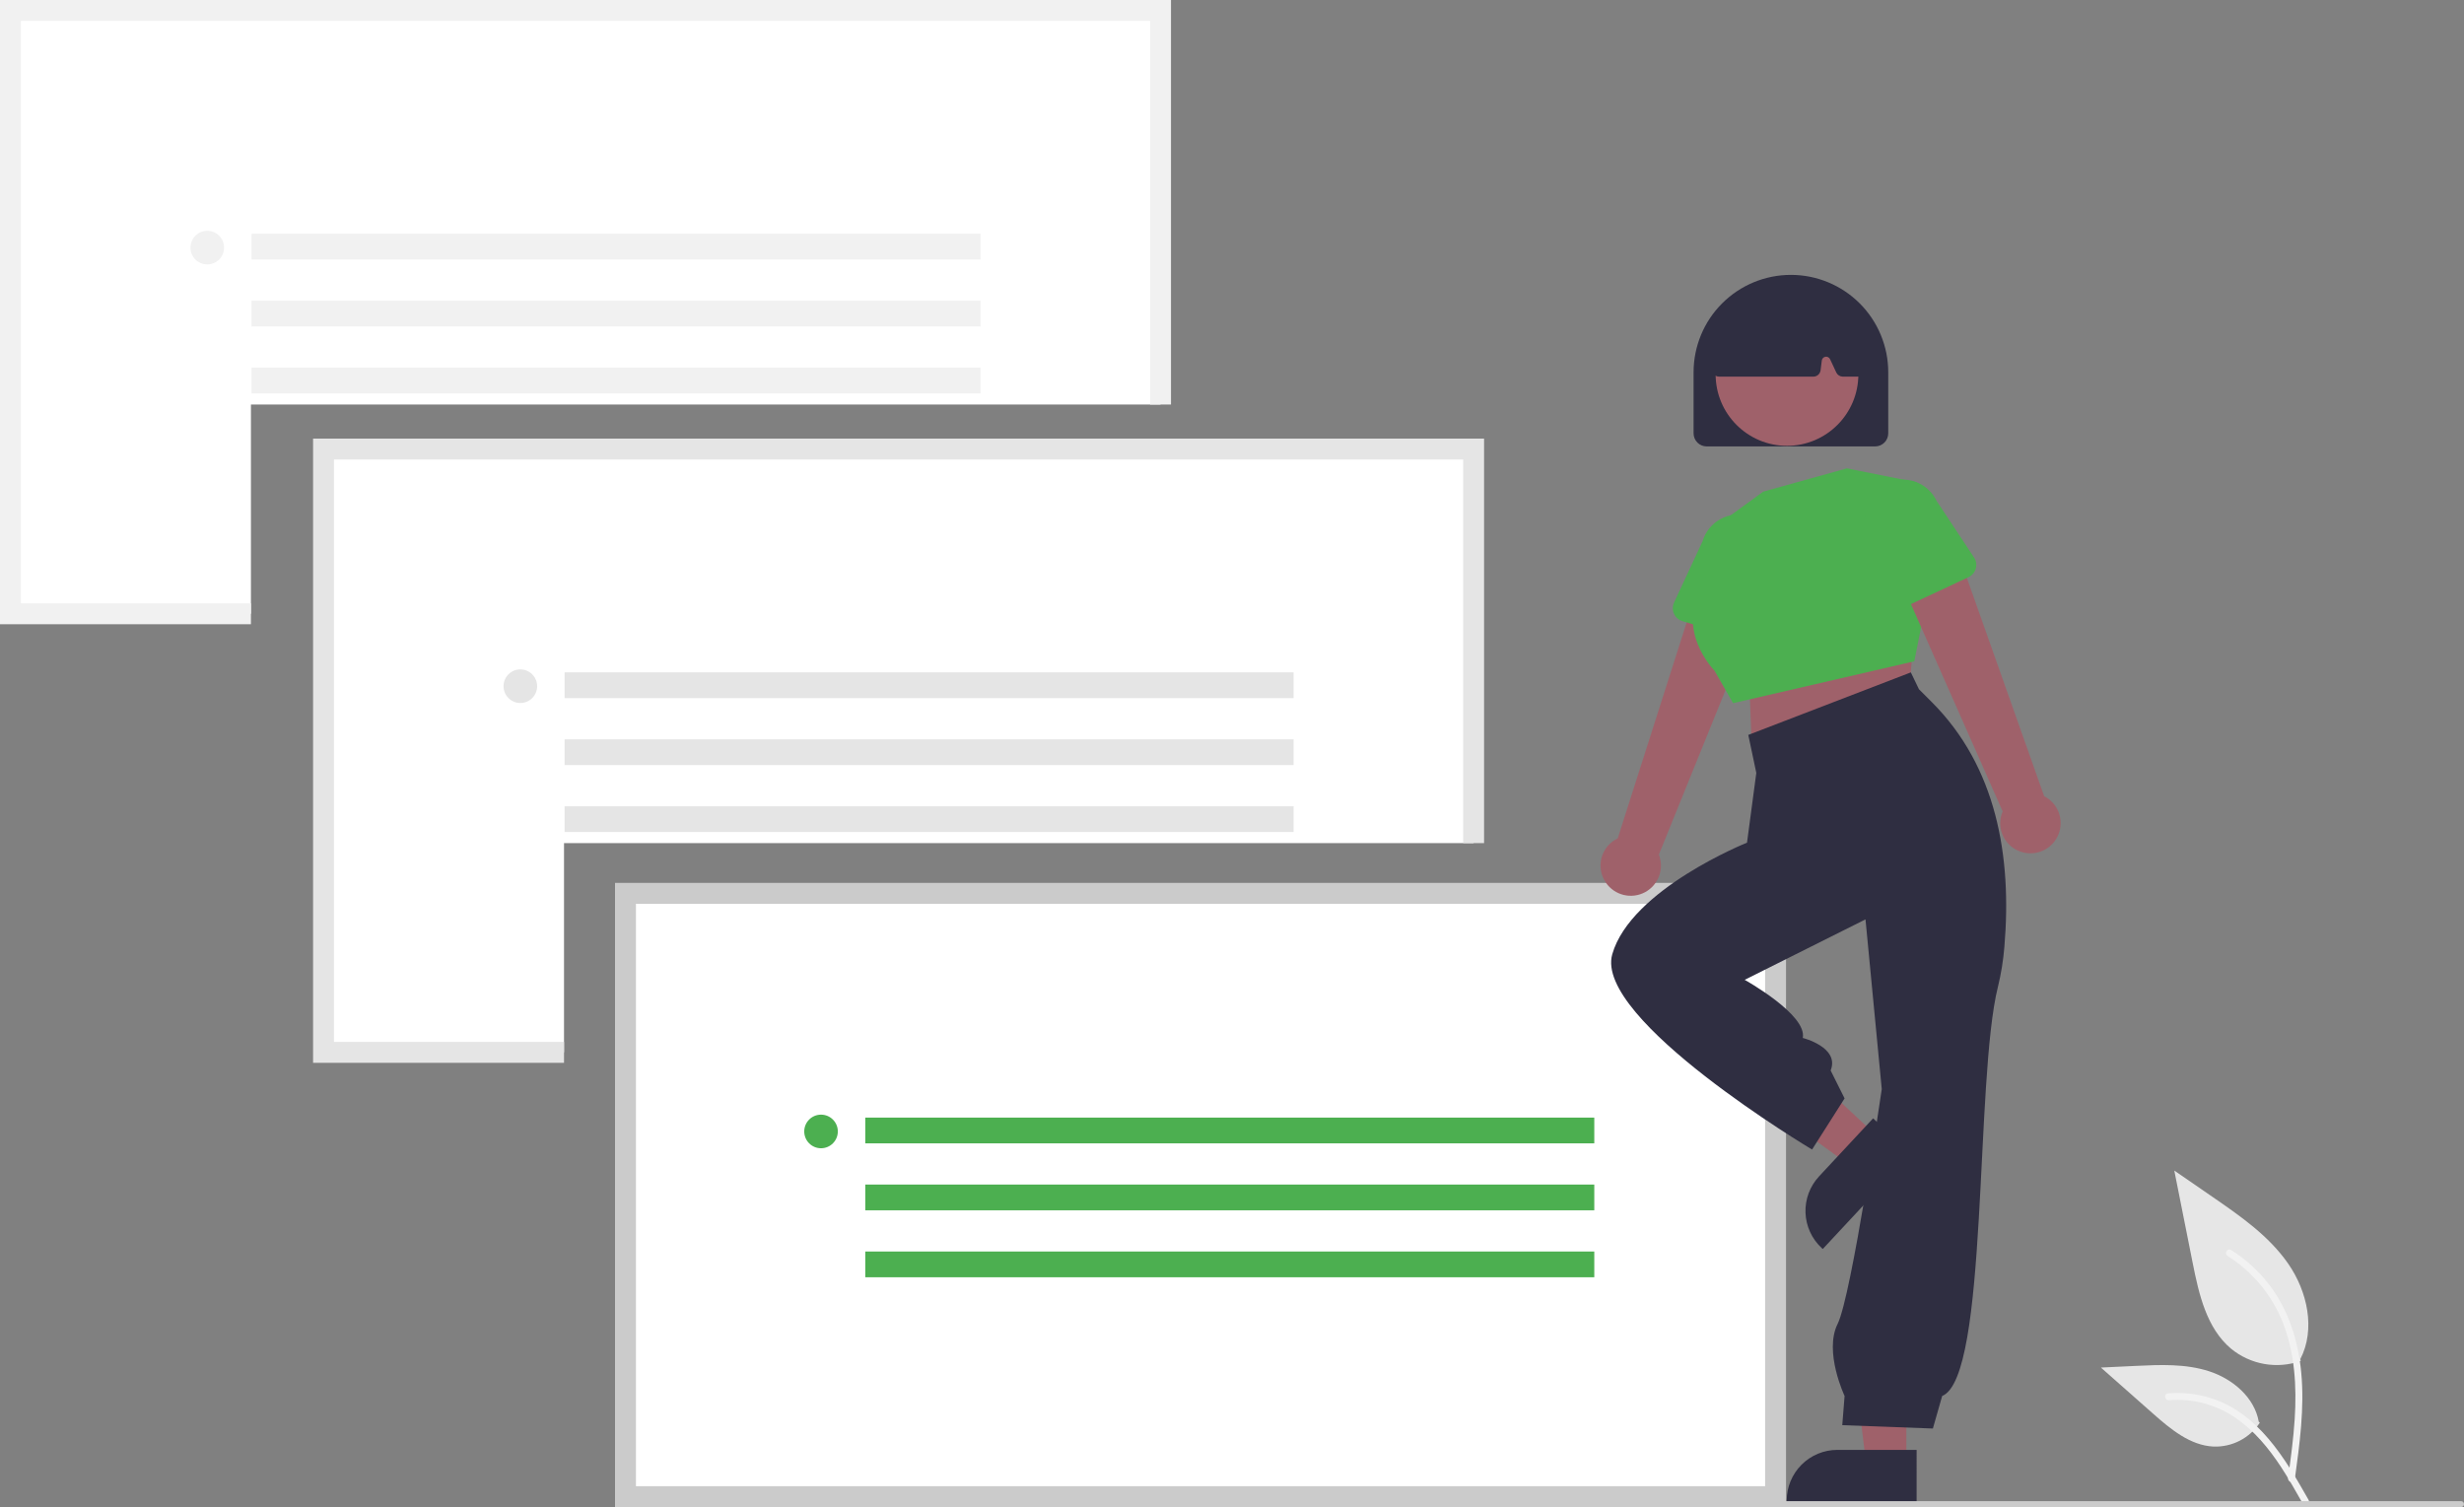 <svg width="412" height="252" viewBox="0 0 412 252" fill="none" xmlns="http://www.w3.org/2000/svg">
<rect x="0" y="0" width="412" height="252" fill="#808080" stroke="none"/>
<g clip-path="url(#clip0_6_486)">
<path d="M384.701 227.56C382.745 228.248 380.645 228.42 378.604 228.061C376.562 227.701 374.647 226.821 373.044 225.505C368.961 222.076 367.68 216.428 366.639 211.196L363.558 195.723L370.008 200.167C374.647 203.363 379.39 206.662 382.602 211.291C385.813 215.92 387.215 222.24 384.635 227.249" fill="#E6E6E6"/>
<path d="M383.706 247.371C384.517 241.452 385.353 235.457 384.782 229.475C384.276 224.162 382.656 218.974 379.358 214.719C377.608 212.464 375.478 210.533 373.064 209.011C372.435 208.614 371.856 209.612 372.482 210.007C376.659 212.649 379.889 216.549 381.708 221.145C383.716 226.257 384.039 231.829 383.693 237.259C383.484 240.543 383.039 243.805 382.593 247.064C382.558 247.211 382.58 247.366 382.655 247.498C382.729 247.63 382.851 247.728 382.996 247.773C383.143 247.813 383.301 247.793 383.433 247.718C383.566 247.642 383.664 247.517 383.705 247.37L383.706 247.371Z" fill="#F2F2F2"/>
<path d="M377.862 237.874C377.023 239.15 375.87 240.188 374.514 240.889C373.158 241.59 371.644 241.929 370.118 241.874C366.198 241.688 362.93 238.951 359.989 236.352L351.288 228.664L357.047 228.389C361.188 228.19 365.436 228.004 369.38 229.283C373.324 230.563 376.962 233.637 377.683 237.722" fill="#E6E6E6"/>
<path d="M386 250.773C382.092 243.853 377.558 236.162 369.458 233.703C367.205 233.022 364.844 232.778 362.5 232.985C361.761 233.048 361.946 234.188 362.683 234.124C366.612 233.798 370.533 234.836 373.787 237.064C376.918 239.196 379.356 242.161 381.419 245.305C382.682 247.231 383.815 249.238 384.947 251.243C385.308 251.884 386.366 251.421 386 250.773Z" fill="#F2F2F2"/>
<path d="M246.398 75.082V140.974H94.307V175.96H54.099V75.082H246.398Z" fill="white"/>
<path d="M52.349 73.336V177.712H94.307V174.215H55.843V76.833H244.653V140.974H248.148V73.336H52.349Z" fill="#E5E5E5"/>
<path d="M216.3 112.422H94.404V116.728H216.3V112.422Z" fill="#E5E5E5"/>
<path d="M216.3 123.617H94.404V127.922H216.3V123.617Z" fill="#E5E5E5"/>
<path d="M216.3 134.812H94.404V139.118H216.3V134.812Z" fill="#E5E5E5"/>
<path d="M87.005 117.547C88.556 117.547 89.813 116.289 89.813 114.737C89.813 113.185 88.556 111.927 87.005 111.927C85.454 111.927 84.197 113.185 84.197 114.737C84.197 116.289 85.454 117.547 87.005 117.547Z" fill="#E5E5E5"/>
<path d="M194.049 1.746V67.638H41.959V102.625H1.75V1.746H194.049Z" fill="white"/>
<path d="M0 0V104.376H41.959V100.879H3.495V3.497H192.304V67.638H195.799V0H0Z" fill="#F1F1F1"/>
<path d="M163.951 39.086H42.055V43.392H163.951V39.086Z" fill="#F1F1F1"/>
<path d="M163.951 50.281H42.055V54.587H163.951V50.281Z" fill="#F1F1F1"/>
<path d="M163.951 61.476H42.055V65.782H163.951V61.476Z" fill="#F1F1F1"/>
<path d="M34.657 44.212C36.208 44.212 37.465 42.953 37.465 41.402C37.465 39.85 36.208 38.592 34.657 38.592C33.106 38.592 31.848 39.85 31.848 41.402C31.848 42.953 33.106 44.212 34.657 44.212Z" fill="#F1F1F1"/>
<path d="M296.888 149.372H104.586V250.251H296.888V149.372Z" fill="white"/>
<path d="M298.637 252H102.838V147.623H298.637V252ZM106.334 248.501H295.14V151.121H106.334V248.501Z" fill="#CBCBCB"/>
<path d="M266.577 186.869H144.682V191.175H266.577V186.869Z" fill="#4CAF50"/>
<path d="M266.577 198.064H144.682V202.37H266.577V198.064Z" fill="#4CAF50"/>
<path d="M266.577 209.259H144.682V213.565H266.577V209.259Z" fill="#4CAF50"/>
<path d="M137.283 191.995C138.834 191.995 140.091 190.737 140.091 189.185C140.091 187.633 138.834 186.375 137.283 186.375C135.732 186.375 134.475 187.633 134.475 189.185C134.475 190.737 135.732 191.995 137.283 191.995Z" fill="#4CAF50"/>
<path d="M268.542 147.627C268.118 147.028 267.83 146.343 267.699 145.62C267.567 144.898 267.596 144.156 267.782 143.446C267.969 142.735 268.309 142.075 268.778 141.51C269.247 140.946 269.834 140.491 270.498 140.178L284.406 96.602L294.092 101.637L277.375 142.888C277.827 144.038 277.841 145.315 277.414 146.475C276.988 147.635 276.151 148.599 275.062 149.183C273.974 149.767 272.709 149.931 271.507 149.644C270.305 149.358 269.25 148.64 268.542 147.627V147.627Z" fill="#9F616A"/>
<path d="M279.905 102.628C279.772 102.333 279.704 102.013 279.706 101.689C279.707 101.366 279.779 101.046 279.915 100.753L284.679 90.505C285.149 88.917 286.228 87.581 287.681 86.788C289.134 85.996 290.842 85.813 292.43 86.278C294.018 86.744 295.357 87.821 296.152 89.273C296.948 90.725 297.136 92.433 296.675 94.023L295.082 105.25C295.037 105.57 294.923 105.877 294.748 106.149C294.574 106.422 294.343 106.653 294.07 106.828C293.798 107.003 293.492 107.117 293.172 107.163C292.851 107.208 292.525 107.184 292.215 107.092L281.317 103.861C281.007 103.77 280.72 103.612 280.476 103.399C280.233 103.186 280.038 102.923 279.905 102.628Z" fill="#4CAF50"/>
<path d="M320.084 104.357L319.307 115.242L292.891 124.572L292.502 114.076L320.084 104.357Z" fill="#9F616A"/>
<path d="M286.287 88.42L294.833 82.2L308.819 78.313L320.473 80.645L322.415 98.915L320.084 110.577L289.783 117.574L286.675 112.132C286.675 112.132 279.683 105.135 285.122 97.36L286.287 88.42Z" fill="#4CAF50"/>
<path d="M283.179 72.456V62.247C283.179 57.928 284.894 53.786 287.946 50.732C290.998 47.678 295.138 45.962 299.454 45.962C303.77 45.962 307.91 47.678 310.962 50.732C314.014 53.786 315.729 57.928 315.729 62.247V72.456C315.728 73.036 315.497 73.592 315.088 74.002C314.678 74.412 314.122 74.643 313.542 74.643H285.365C284.786 74.643 284.23 74.412 283.82 74.002C283.41 73.592 283.18 73.036 283.179 72.456Z" fill="#2F2E41"/>
<path d="M298.8 74.543C305.39 74.543 310.732 69.197 310.732 62.603C310.732 56.009 305.39 50.663 298.8 50.663C292.21 50.663 286.868 56.009 286.868 62.603C286.868 69.197 292.21 74.543 298.8 74.543Z" fill="#9F616A"/>
<path d="M286.54 62.557C286.426 62.425 286.342 62.271 286.293 62.104C286.244 61.936 286.231 61.761 286.256 61.588L287.669 51.739C287.697 51.539 287.775 51.349 287.895 51.186C288.015 51.023 288.173 50.893 288.356 50.806C295.571 47.428 302.887 47.424 310.101 50.794C310.293 50.885 310.457 51.023 310.579 51.197C310.701 51.37 310.775 51.572 310.795 51.783L311.739 61.645C311.755 61.814 311.736 61.984 311.682 62.145C311.629 62.305 311.543 62.453 311.429 62.578C311.315 62.704 311.176 62.804 311.021 62.873C310.867 62.941 310.699 62.976 310.53 62.976H308.137C307.906 62.976 307.68 62.91 307.485 62.785C307.29 62.661 307.135 62.484 307.036 62.275L306.004 60.061C305.937 59.918 305.825 59.8 305.686 59.725C305.546 59.651 305.386 59.624 305.23 59.649C305.074 59.673 304.93 59.748 304.82 59.862C304.71 59.975 304.64 60.122 304.62 60.279L304.416 61.911C304.379 62.205 304.236 62.475 304.015 62.672C303.793 62.868 303.507 62.976 303.211 62.976H287.458C287.284 62.976 287.112 62.939 286.953 62.867C286.795 62.794 286.654 62.689 286.54 62.557Z" fill="#2F2E41"/>
<path d="M338.337 142.542C337.622 142.376 336.953 142.055 336.375 141.602C335.798 141.149 335.327 140.575 334.995 139.92C334.663 139.265 334.479 138.545 334.456 137.811C334.432 137.078 334.57 136.347 334.859 135.673L316.356 93.843L326.941 91.175L341.8 133.131C342.901 133.692 343.758 134.638 344.209 135.789C344.66 136.939 344.673 138.216 344.246 139.376C343.819 140.536 342.982 141.499 341.893 142.083C340.804 142.666 339.539 142.83 338.337 142.542Z" fill="#9F616A"/>
<path d="M316.987 101.339C316.691 101.207 316.428 101.013 316.215 100.769C316.002 100.526 315.843 100.24 315.751 99.93L312.516 89.101C311.814 87.601 311.735 85.884 312.296 84.327C312.857 82.769 314.013 81.498 315.509 80.791C317.006 80.085 318.722 80.001 320.28 80.559C321.838 81.116 323.111 82.269 323.821 83.765L330.078 93.219C330.256 93.489 330.374 93.794 330.425 94.114C330.475 94.434 330.455 94.76 330.368 95.072C330.28 95.383 330.126 95.672 329.917 95.919C329.708 96.166 329.448 96.365 329.155 96.502L318.861 101.324C318.568 101.461 318.249 101.534 317.925 101.536C317.602 101.539 317.282 101.472 316.987 101.339Z" fill="#4CAF50"/>
<path d="M318.755 244.629L312.021 244.629L308.817 218.636L318.756 218.637L318.755 244.629Z" fill="#9F616A"/>
<path d="M320.472 251.162L298.757 251.161V250.886C298.757 248.643 299.648 246.492 301.233 244.906C302.818 243.32 304.968 242.429 307.209 242.429H307.21L320.473 242.429L320.472 251.162Z" fill="#2F2E41"/>
<path d="M313.637 189.749L309.046 194.679L287.857 179.305L294.633 172.028L313.637 189.749Z" fill="#9F616A"/>
<path d="M319.584 192.945L304.78 208.841L304.579 208.654C302.939 207.125 301.973 205.006 301.894 202.765C301.815 200.523 302.629 198.342 304.157 196.701L304.157 196.7L313.199 186.991L319.584 192.945Z" fill="#2F2E41"/>
<path d="M320.861 115.242L323.015 117.397C333.789 128.178 336.441 143.126 335.147 158.317C334.966 160.57 334.606 162.804 334.07 164.999C330.185 180.548 332.516 230.305 324.746 233.415L323.192 238.857L308.042 238.297L308.43 233.415C308.43 233.415 304.934 226.029 307.265 221.365C309.596 216.7 314.646 182.103 314.646 182.103L311.926 153.726L291.726 163.833C291.726 163.833 302.214 169.664 301.438 173.551C301.438 173.551 307.653 175.106 306.099 178.993L308.43 183.658L302.991 192.21C302.991 192.21 266.475 170.441 269.582 159.557C272.69 148.673 292.114 140.898 292.114 140.898L293.668 129.236L292.328 122.882L319.508 112.427L320.861 115.242Z" fill="#2F2E41"/>
<path d="M411.501 252H190.141C190.009 252 189.882 251.947 189.789 251.854C189.695 251.76 189.643 251.633 189.643 251.501C189.643 251.369 189.695 251.242 189.789 251.148C189.882 251.055 190.009 251.002 190.141 251.002H411.501C411.634 251.002 411.761 251.055 411.854 251.148C411.948 251.242 412 251.369 412 251.501C412 251.633 411.948 251.76 411.854 251.854C411.761 251.947 411.634 252 411.501 252Z" fill="#CBCBCB"/>
</g>
<defs>
<clipPath id="clip0_6_486">
<rect width="412" height="252" fill="white"/>
</clipPath>
</defs>
</svg>
